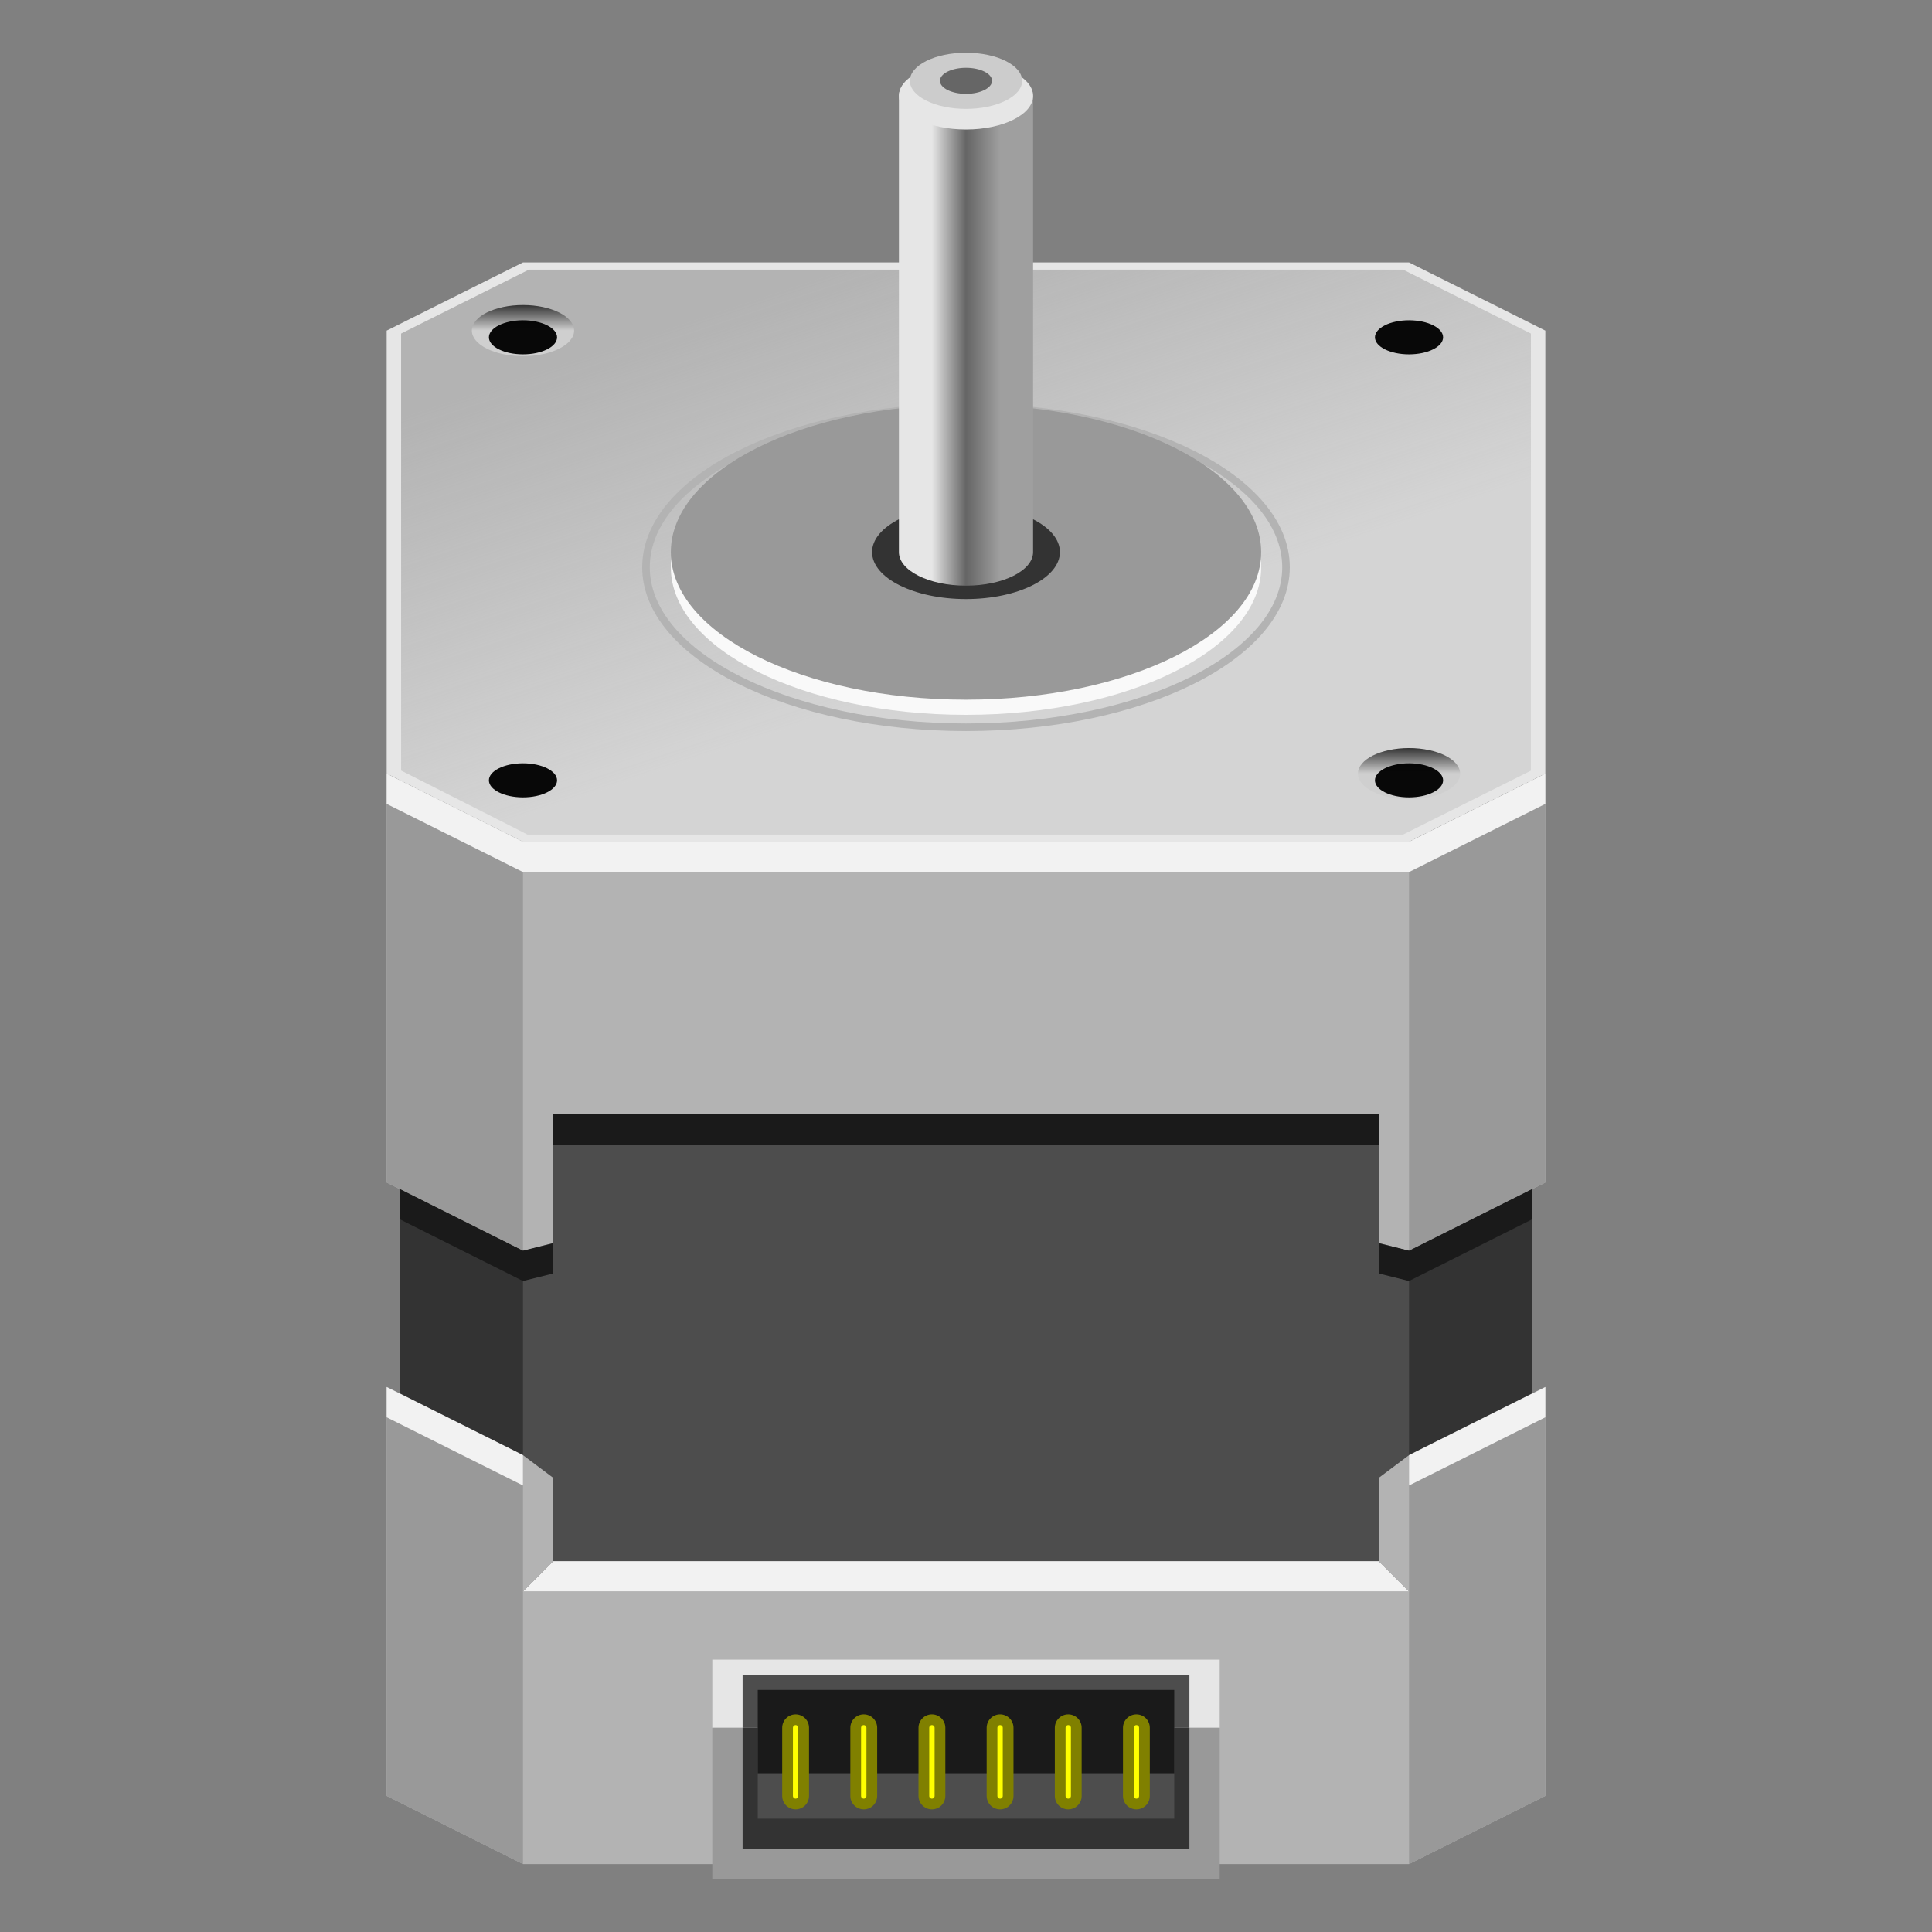 <?xml version="1.0" encoding="UTF-8" standalone="no"?>
<!-- Created with Inkscape (http://www.inkscape.org/) -->
<svg
   xmlns:dc="http://purl.org/dc/elements/1.1/"
   xmlns:cc="http://creativecommons.org/ns#"
   xmlns:rdf="http://www.w3.org/1999/02/22-rdf-syntax-ns#"
   xmlns:svg="http://www.w3.org/2000/svg"
   xmlns="http://www.w3.org/2000/svg"
   xmlns:xlink="http://www.w3.org/1999/xlink"
   xmlns:sodipodi="http://sodipodi.sourceforge.net/DTD/sodipodi-0.dtd"
   xmlns:inkscape="http://www.inkscape.org/namespaces/inkscape"
   width="255.118"
   height="255.118"
   id="svg2"
   version="1.0"
   >
  <rect width="100%" height="100%" fill="#808080" stroke="none"/>
  <defs
     id="defs4">
    <linearGradient
       id="linearGradient3601">
      <stop
         style="stop-color:#808080;stop-opacity:1;"
         offset="0"
         id="stop3603" />
      <stop
         style="stop-color:#808080;stop-opacity:0;"
         offset="1"
         id="stop3605" />
    </linearGradient>
    <linearGradient
       id="linearGradient3414">
      <stop
         style="stop-color:#e6e6e6;stop-opacity:1;"
         offset="0"
         id="stop3416" />
      <stop
         id="stop3422"
         offset="0.5"
         style="stop-color:#656565;stop-opacity:1;" />
      <stop
         style="stop-color:#9f9f9f;stop-opacity:1;"
         offset="1"
         id="stop3418" />
    </linearGradient>
    <linearGradient
       id="linearGradient3291">
      <stop
         style="stop-color:#b3b3b3;stop-opacity:1;"
         offset="0"
         id="stop3293" />
      <stop
         style="stop-color:#b3b3b3;stop-opacity:0.351;"
         offset="1"
         id="stop3295" />
    </linearGradient>
    <linearGradient
       id="linearGradient3219">
      <stop
         style="stop-color:#000000;stop-opacity:1;"
         offset="0"
         id="stop3221" />
      <stop
         style="stop-color:#cfcfcf;stop-opacity:1;"
         offset="1"
         id="stop3223" />
    </linearGradient>
    <inkscape:perspective
       id="perspective10" />
    <linearGradient
       xlink:href="#linearGradient3219"
       id="linearGradient3285"
       gradientUnits="userSpaceOnUse"
       x1="18"
       y1="9"
       x2="18"
       y2="18" />
    <linearGradient
       xlink:href="#linearGradient3291"
       id="linearGradient3297"
       x1="36"
       y1="18"
       x2="90"
       y2="99"
       gradientUnits="userSpaceOnUse" />
    <linearGradient
       xlink:href="#linearGradient3414"
       id="linearGradient3420"
       x1="72"
       y1="90"
       x2="81"
       y2="90"
       gradientUnits="userSpaceOnUse"
       gradientTransform="translate(0,-76.5)" />
    <linearGradient
       xlink:href="#linearGradient3291"
       id="linearGradient3527"
       gradientUnits="userSpaceOnUse"
       x1="36"
       y1="18"
       x2="90"
       y2="99" />
    <linearGradient
       xlink:href="#linearGradient3601"
       id="linearGradient3607"
       x1="81"
       y1="225"
       x2="180"
       y2="225"
       gradientUnits="userSpaceOnUse" />
    <linearGradient
       xlink:href="#linearGradient3219"
       id="linearGradient4445"
       gradientUnits="userSpaceOnUse"
       x1="18"
       y1="9"
       x2="18"
       y2="18" />
    <linearGradient
       xlink:href="#linearGradient3291"
       id="linearGradient4678"
       gradientUnits="userSpaceOnUse"
       x1="36"
       y1="18"
       x2="90"
       y2="99" />
    <linearGradient
       xlink:href="#linearGradient3414"
       id="linearGradient4682"
       gradientUnits="userSpaceOnUse"
       gradientTransform="translate(0,-76.5)"
       x1="72"
       y1="90"
       x2="81"
       y2="90" />
    <linearGradient
       y2="18"
       x2="18"
       y1="9"
       x1="18"
       gradientUnits="userSpaceOnUse"
       id="linearGradient2587"
       xlink:href="#linearGradient3219"
        />
    <linearGradient
       y2="18"
       x2="18"
       y1="9"
       x1="18"
       gradientUnits="userSpaceOnUse"
       id="linearGradient2579"
       xlink:href="#linearGradient3219"
        />
    <linearGradient
       y2="18"
       x2="18"
       y1="9"
       x1="18"
       gradientUnits="userSpaceOnUse"
       id="linearGradient2571"
       xlink:href="#linearGradient3219"
        />
    <linearGradient
       y2="18"
       x2="18"
       y1="9"
       x1="18"
       gradientUnits="userSpaceOnUse"
       id="linearGradient2730"
       xlink:href="#linearGradient3219"
        />
    <linearGradient
       y2="90"
       x2="81"
       y1="90"
       x1="72"
       gradientTransform="translate(0,-76.5)"
       gradientUnits="userSpaceOnUse"
       id="linearGradient2728"
       xlink:href="#linearGradient3414"
        />
    <linearGradient
       y2="99"
       x2="90"
       y1="18"
       x1="36"
       gradientUnits="userSpaceOnUse"
       id="linearGradient2726"
       xlink:href="#linearGradient3291"
        />
    <linearGradient
       y2="18"
       x2="18"
       y1="9"
       x1="18"
       gradientUnits="userSpaceOnUse"
       id="linearGradient2724"
       xlink:href="#linearGradient3219"
        />
    <linearGradient
       gradientUnits="userSpaceOnUse"
       y2="225"
       x2="180"
       y1="225"
       x1="81"
       id="linearGradient2722"
       xlink:href="#linearGradient3601"
        />
    <linearGradient
       y2="99"
       x2="90"
       y1="18"
       x1="36"
       gradientUnits="userSpaceOnUse"
       id="linearGradient2720"
       xlink:href="#linearGradient3291"
        />
    <linearGradient
       gradientTransform="translate(0,-76.5)"
       gradientUnits="userSpaceOnUse"
       y2="90"
       x2="81"
       y1="90"
       x1="72"
       id="linearGradient2718"
       xlink:href="#linearGradient3414"
        />
    <linearGradient
       gradientUnits="userSpaceOnUse"
       y2="99"
       x2="90"
       y1="18"
       x1="36"
       id="linearGradient2716"
       xlink:href="#linearGradient3291"
        />
    <linearGradient
       y2="18"
       x2="18"
       y1="9"
       x1="18"
       gradientUnits="userSpaceOnUse"
       id="linearGradient2714"
       xlink:href="#linearGradient3219"
        />
    <inkscape:perspective
       id="perspective2712"
        />
    <linearGradient
       id="linearGradient2706">
      <stop
         id="stop2708"
         offset="0"
         style="stop-color:#000000;stop-opacity:1;" />
      <stop
         id="stop2710"
         offset="1"
         style="stop-color:#cfcfcf;stop-opacity:1;" />
    </linearGradient>
    <linearGradient
       id="linearGradient2700">
      <stop
         id="stop2702"
         offset="0"
         style="stop-color:#b3b3b3;stop-opacity:1;" />
      <stop
         id="stop2704"
         offset="1"
         style="stop-color:#b3b3b3;stop-opacity:0.351;" />
    </linearGradient>
    <linearGradient
       id="linearGradient2692">
      <stop
         id="stop2694"
         offset="0"
         style="stop-color:#e6e6e6;stop-opacity:1;" />
      <stop
         style="stop-color:#656565;stop-opacity:1;"
         offset="0.5"
         id="stop2696" />
      <stop
         id="stop2698"
         offset="1"
         style="stop-color:#9f9f9f;stop-opacity:1;" />
    </linearGradient>
    <linearGradient
       xlink:href="#linearGradient3219"
       id="linearGradient3375"
       gradientUnits="userSpaceOnUse"
       x1="18"
       y1="9"
       x2="18"
       y2="18" />
  </defs>
  <sodipodi:namedview
     id="base"
     pagecolor="#ffffff"
     bordercolor="#666666"
     borderopacity="1.0"
     gridtolerance="10000"
     guidetolerance="10000"
     objecttolerance="10"
     showgrid="false"
     units="mm"
     showguides="true"
     >
    <inkscape:grid
       type="xygrid"
       id="grid2383"
       visible="true"
       enabled="true"
       units="mm"
       spacingx="2.54mm"
       spacingy="2.54mm"
       empspacing="10" />
  </sodipodi:namedview>
  <g
     id="StepperMotor"
     transform="translate(51.059,34.655)">
    <path
       transform="translate(0,-76.5)"
       d="M 1.781,154.781 L 1.781,277.906 L 18.406,286.219 L 134.656,286.219 L 151.219,277.906 L 151.219,154.781 L 1.781,154.781 z"
       id="MotorHousing"
       style="fill:#4d4d4d;fill-opacity:1;fill-rule:evenodd;stroke:none;stroke-width:1px;stroke-linecap:butt;stroke-linejoin:miter;marker:none;marker-start:none;marker-mid:none;marker-end:none;stroke-miterlimit:4;stroke-dashoffset:0;stroke-opacity:1;visibility:visible;display:inline;overflow:visible;enable-background:accumulate"
        />
    <path
       id="MotorHousingShade"
       style="fill:#333333;fill-opacity:1;fill-rule:evenodd;stroke:none;stroke-width:1px;stroke-linecap:butt;stroke-linejoin:miter;marker:none;marker-start:none;marker-mid:none;marker-end:none;stroke-miterlimit:4;stroke-dashoffset:0;stroke-opacity:1;visibility:visible;display:inline;overflow:visible;enable-background:accumulate"
       d="M 1.781,109.375 L 1.781,163.375 L 18,171.5 L 18,117.5 L 1.781,109.375 z M 151.219,108.375 L 135,116.5 L 135,170.5 L 151.219,162.375 L 151.219,108.375 z" />
    <path
       id="CapTop"
       d="M 0,9 L 18,1.87e-06 L 135,1.87e-06 L 153,9 L 153,67.5 L 135,76.5 L 17.77,76.5 L 0,67.5 L 0,9 z"
       style="fill:#e6e6e6;fill-opacity:1;fill-rule:evenodd;stroke:none;stroke-width:1px;stroke-linecap:butt;stroke-linejoin:miter;marker:none;marker-start:none;marker-mid:none;marker-end:none;stroke-miterlimit:4;stroke-dashoffset:0;stroke-opacity:1;visibility:visible;display:inline;overflow:visible;enable-background:accumulate" />
    <path
       transform="matrix(1,0,0,0.5,0,1.87e-6)"
       d="M 18.781,1.906 L 1.906,18.781 L 1.906,134.188 L 18.594,151.094 L 134.219,151.094 L 151.094,134.219 L 151.094,18.781 L 134.219,1.906 L 18.781,1.906 z"
       id="CapTopShade"
       style="fill:url(#linearGradient4678);fill-opacity:1;fill-rule:evenodd;stroke:none;stroke-width:1px;stroke-linecap:butt;stroke-linejoin:miter;marker:none;marker-start:none;marker-mid:none;marker-end:none;stroke-miterlimit:4;stroke-dashoffset:0;stroke-opacity:1;visibility:visible;display:inline;overflow:visible;enable-background:accumulate"
        />
    <path
       id="CapTopGrove"
       d="M 118.757,40.25 C 118.757,51.913 99.826,61.379 76.5,61.379 C 53.174,61.379 34.243,51.913 34.243,40.25 C 34.243,28.587 53.174,19.121 76.5,19.121 C 99.826,19.121 118.757,28.587 118.757,40.25 z"
       style="fill:none;fill-rule:evenodd;stroke:#b3b3b3;stroke-width:1px;stroke-linecap:butt;stroke-linejoin:miter;stroke-opacity:1" />
    <g
       transform="matrix(1,0,0,0.5,0,1.87e-6)"
       id="CapTopMountHole0">
      <path
         style="fill:url(#linearGradient3375);fill-opacity:1;fill-rule:evenodd;stroke:none;stroke-width:1px;stroke-linecap:butt;stroke-linejoin:miter;stroke-opacity:1"
         d="M 24.75,18 C 24.75,21.726 21.726,24.75 18,24.75 C 14.274,24.75 11.25,21.726 11.25,18 C 11.25,14.274 14.274,11.25 18,11.25 C 21.726,11.25 24.75,14.274 24.75,18 z"
         id="path2388" />
      <path
         id="path3177"
         d="M 22.5,19.772 C 22.5,22.256 20.484,24.272 18,24.272 C 15.516,24.272 13.5,22.256 13.5,19.772 C 13.5,17.288 15.516,15.272 18,15.272 C 20.484,15.272 22.5,17.288 22.5,19.772 z"
         style="opacity:0.96;fill:#000000;fill-rule:evenodd;stroke:none;stroke-width:1px;stroke-linecap:butt;stroke-linejoin:miter;stroke-opacity:1" />
    </g>
    <use
       height="450"
       width="450"
       transform="translate(117,1.2999999e-7)"
       id="CapTopMountHole1"
       xlink:href="#CapTopMountHole0"
       y="0"
       x="0" />
    <use
       height="450"
       width="450"
       transform="translate(0,58.5)"
       id="CapTopMountHole2"
       xlink:href="#CapTopMountHole1"
       y="0"
       x="0" />
    <use
       height="450"
       width="450"
       transform="translate(-117,1.2999999e-7)"
       id="CapTopMountHole3"
       xlink:href="#CapTopMountHole2"
       y="0"
       x="0" />
    <path
       id="CapTopBevelHilite"
       d="M 115.476,40.25 C 115.476,51.007 98.015,59.738 76.5,59.738 C 54.985,59.738 37.524,51.007 37.524,40.25 C 37.524,29.493 54.985,20.762 76.5,20.762 C 98.015,20.762 115.476,29.493 115.476,40.25 z"
       style="fill:#f9f9f9;fill-rule:evenodd;stroke:none;stroke-width:1px;stroke-linecap:butt;stroke-linejoin:miter;stroke-opacity:1" />
    <path
       id="CapTopBevel"
       d="M 115.476,38.25 C 115.476,49.007 98.015,57.738 76.5,57.738 C 54.985,57.738 37.524,49.007 37.524,38.25 C 37.524,27.493 54.985,18.762 76.5,18.762 C 98.015,18.762 115.476,27.493 115.476,38.25 z"
       style="fill:#999999;fill-rule:evenodd;stroke:none;stroke-width:1px;stroke-linecap:butt;stroke-linejoin:miter;stroke-opacity:1" />
    <path
       id="CapTopShaftHole"
       d="M 88.902,38.25 C 88.902,41.673 83.346,44.451 76.5,44.451 C 69.654,44.451 64.098,41.673 64.098,38.25 C 64.098,34.827 69.654,32.049 76.5,32.049 C 83.346,32.049 88.902,34.827 88.902,38.25 z"
       style="fill:#333333;fill-rule:evenodd;stroke:none;stroke-width:1px;stroke-linecap:butt;stroke-linejoin:miter;stroke-opacity:1" />
    <path
       id="Cap"
       style="fill:#b3b3b3;fill-opacity:1;fill-rule:evenodd;stroke:none;stroke-width:1px;stroke-linecap:butt;stroke-linejoin:miter;stroke-opacity:1"
       d="M 0,67.5 L 0,121.5 L 18,130.5 L 22,129.5 L 22,112.5 L 131,112.5 L 131,129.5 L 135,130.5 L 153,121.5 L 153,67.5 L 135,76.5 L 18,76.5 L 0,67.5 z M 0,148.495 L 0,202.495 L 18,211.495 L 135,211.495 L 153,202.495 L 153,148.495 L 135,157.495 L 131,160.495 L 131,171.495 L 135,175.495 L 18,175.495 L 22,171.495 L 22,160.495 L 18,157.495 L 0,148.495 z" />
    <path
       id="CapShade"
       style="fill:#999999;fill-rule:evenodd;stroke:none;stroke-width:1px;stroke-linecap:butt;stroke-linejoin:miter;stroke-opacity:1"
       d="M 18,130.5 L 0,121.5 L 0,67.5 L 18,76.5 L 18,130.5 z M 135,130.5 L 153,121.5 L 153,67.5 L 135,76.5 L 135,130.5 z M 135,211.5 L 153,202.5 L 153,148.5 L 135,157.5 L 135,211.5 z M 18,211.5 L 0,202.5 L 0,148.5 L 18,157.5 L 18,211.5 z" />
    <path
       id="Shaft"
       d="M 85.358,-21.986 L 85.358,38.25 C 85.358,40.695 81.39,42.679 76.5,42.679 C 71.61,42.679 67.642,40.695 67.642,38.25 L 67.642,-21.986 C 67.642,-24.431 71.61,-26.415 76.5,-26.415 C 81.39,-26.415 85.358,-24.431 85.358,-21.986 z"
       style="fill:url(#linearGradient4682);fill-opacity:1;fill-rule:evenodd;stroke:none;stroke-width:1px;stroke-linecap:butt;stroke-linejoin:miter;stroke-opacity:1" />
    <path
       id="ShaftBevel"
       d="M 85.358,-21.986 C 85.358,-19.541 81.39,-17.557 76.5,-17.557 C 71.61,-17.557 67.642,-19.541 67.642,-21.986 C 67.642,-24.431 71.61,-26.415 76.5,-26.415 C 81.39,-26.415 85.358,-24.431 85.358,-21.986 z"
       style="fill:#e6e6e6;fill-rule:evenodd;stroke:none;stroke-width:1px;stroke-linecap:butt;stroke-linejoin:miter;stroke-opacity:1" />
    <path
       style="fill:#cccccc;fill-rule:evenodd;stroke:none;stroke-width:1px;stroke-linecap:butt;stroke-linejoin:miter;stroke-opacity:1"
       d="M 83.913,-23.986 C 83.913,-21.94 80.592,-20.28 76.5,-20.28 C 72.408,-20.28 69.087,-21.94 69.087,-23.986 C 69.087,-26.032 72.408,-27.693 76.5,-27.693 C 80.592,-27.693 83.913,-26.032 83.913,-23.986 z"
       id="ShaftTop" />
    <path
       id="ShaftTopHole"
       d="M 79.939,-23.986 C 79.939,-23.037 78.399,-22.266 76.5,-22.266 C 74.601,-22.266 73.061,-23.037 73.061,-23.986 C 73.061,-24.936 74.601,-25.706 76.5,-25.706 C 78.399,-25.706 79.939,-24.936 79.939,-23.986 z"
       style="fill:#666666;fill-rule:evenodd;stroke:none;stroke-width:1px;stroke-linecap:butt;stroke-linejoin:miter;stroke-opacity:1" />
    <path
       id="CapBevelHilite"
       style="fill:#f2f2f2;fill-opacity:1;fill-rule:evenodd;stroke:none;stroke-width:1px;stroke-linecap:butt;stroke-linejoin:miter;marker:none;marker-start:none;marker-mid:none;marker-end:none;stroke-miterlimit:4;stroke-dashoffset:0;stroke-opacity:1;visibility:visible;display:inline;overflow:visible;enable-background:accumulate"
       d="M 0,67.5 L 0,71.5 L 18,80.5 L 135,80.5 L 153,71.5 L 153,67.5 L 135,76.5 L 18,76.5 L 0,67.5 z M 0,148.5 L 0,152.5 L 18,161.5 L 18,157.5 L 0,148.5 z M 153,148.5 L 135,157.5 L 135,161.5 L 153,152.5 L 153,148.5 z M 22,171.495 L 18,175.5 L 135,175.5 L 131,171.495 L 22,171.495 z"
        />
    <path
       id="CapBevelShade"
       style="fill:#1a1a1a;fill-opacity:1;fill-rule:evenodd;stroke:none;stroke-width:1px;stroke-linecap:butt;stroke-linejoin:miter;marker:none;marker-start:none;marker-mid:none;marker-end:none;stroke-miterlimit:4;stroke-dashoffset:0;stroke-opacity:1;visibility:visible;display:inline;overflow:visible;enable-background:accumulate"
       d="M 22,112.5 L 22,116.5 L 131,116.5 L 131,112.5 L 22,112.5 z M 1.781,122.375 L 1.781,126.375 L 18,134.5 L 22,133.5 L 22,129.5 L 18,130.5 L 1.781,122.375 z M 151.219,122.375 L 135,130.5 L 131,129.5 L 131,133.5 L 135,134.5 L 151.219,126.375 L 151.219,122.375 z" />
    <path
       id="CapConnectorTop"
       d="M 43,184.5 L 110,184.5 L 110,193.5 L 43,193.5 L 43,184.5 z"
       style="fill:#e6e6e6;fill-opacity:1;fill-rule:evenodd;stroke:none;stroke-width:1px;stroke-linecap:butt;stroke-linejoin:miter;marker:none;marker-start:none;marker-mid:none;marker-end:none;stroke-miterlimit:4;stroke-dashoffset:0;stroke-opacity:1;visibility:visible;display:inline;overflow:visible;enable-background:accumulate" />
    <path
       id="CapConnector"
       d="M 43,193.5 L 110,193.5 L 110,213.5 L 43,213.5 L 43,193.5 z"
       style="fill:#999999;fill-opacity:1;fill-rule:evenodd;stroke:none;stroke-width:1px;stroke-linecap:butt;stroke-linejoin:miter;marker:none;marker-start:none;marker-mid:none;marker-end:none;stroke-miterlimit:4;stroke-dashoffset:0;stroke-opacity:1;visibility:visible;display:inline;overflow:visible;enable-background:accumulate" />
    <path
       id="CapConnectorHousingTop"
       d="M 47,186.5 L 106,186.5 L 106,193.5 L 47,193.5 L 47,186.5 z"
       style="fill:#4d4d4d;fill-opacity:1;fill-rule:evenodd;stroke:none;stroke-width:1px;stroke-linecap:butt;stroke-linejoin:miter;marker:none;marker-start:none;marker-mid:none;marker-end:none;stroke-miterlimit:4;stroke-dashoffset:0;stroke-opacity:1;visibility:visible;display:inline;overflow:visible;enable-background:accumulate" />
    <path
       id="CapConnectorHousing"
       d="M 47,193.5 L 106,193.5 L 106,209.5 L 47,209.5 L 47,193.5 z"
       style="fill:#333333;fill-opacity:1;fill-rule:evenodd;stroke:none;stroke-width:1px;stroke-linecap:butt;stroke-linejoin:miter;marker:none;marker-start:none;marker-mid:none;marker-end:none;stroke-miterlimit:4;stroke-dashoffset:0;stroke-opacity:1;visibility:visible;display:inline;overflow:visible;enable-background:accumulate" />
    <path
       id="CapConnectorHousingInset"
       d="M 49,193.5 L 104,193.5 L 104,205.5 L 49,205.5 L 49,193.5 z"
       style="fill:#4d4d4d;fill-opacity:1;fill-rule:evenodd;stroke:none;stroke-width:1px;stroke-linecap:butt;stroke-linejoin:miter;marker:none;marker-start:none;marker-mid:none;marker-end:none;stroke-miterlimit:4;stroke-dashoffset:0;stroke-opacity:1;visibility:visible;display:inline;overflow:visible;enable-background:accumulate" />
    <path
       id="CapConnectorHousingInsetBack"
       d="M 49,188.5 L 104,188.5 L 104,199.5 L 49,199.5 L 49,188.5 z"
       style="fill:#1a1a1a;fill-opacity:1;fill-rule:evenodd;stroke:none;stroke-width:1px;stroke-linecap:butt;stroke-linejoin:miter;marker:none;marker-start:none;marker-mid:none;marker-end:none;stroke-miterlimit:4;stroke-dashoffset:0;stroke-opacity:1;visibility:visible;display:inline;overflow:visible;enable-background:accumulate" />
    <g
       transform="translate(0,-76.5)"
       id="CapConnectorPin0">
      <path
         id="PinBase"
         d="M 54,270 L 54,279"
         style="fill:none;fill-rule:evenodd;stroke:#808000;stroke-width:3.543;stroke-linecap:round;stroke-linejoin:miter;stroke-miterlimit:4;stroke-dasharray:none;stroke-opacity:1"
          />
      <path
         style="fill:none;fill-rule:evenodd;stroke:#ffff00;stroke-width:0.709;stroke-linecap:round;stroke-linejoin:miter;stroke-miterlimit:4;stroke-dasharray:none;stroke-opacity:1"
         d="M 54,270 L 54,279"
         id="PinHilite"
          />
    </g>
    <use
       x="0"
       y="0"
       xlink:href="#CapConnectorPin0"
       id="CapConnectorPin1"
       transform="translate(9,0)"
       width="278.707"
       height="395.35" />
    <use
       x="0"
       y="0"
       xlink:href="#CapConnectorPin0"
       id="CapConnectorPin2"
       transform="translate(18,0)"
       width="278.707"
       height="395.35" />
    <use
       x="0"
       y="0"
       xlink:href="#CapConnectorPin0"
       id="CapConnectorPin3"
       transform="translate(27,0)"
       width="278.707"
       height="395.35" />
    <use
       x="0"
       y="0"
       xlink:href="#CapConnectorPin0"
       id="CapConnectorPin4"
       transform="translate(36,0)"
       width="278.707"
       height="395.35" />
    <use
       x="0"
       y="0"
       xlink:href="#CapConnectorPin0"
       id="CapConnectorPin5"
       transform="translate(45,0)"
       width="278.707"
       height="395.35" />
  </g>
</svg>
